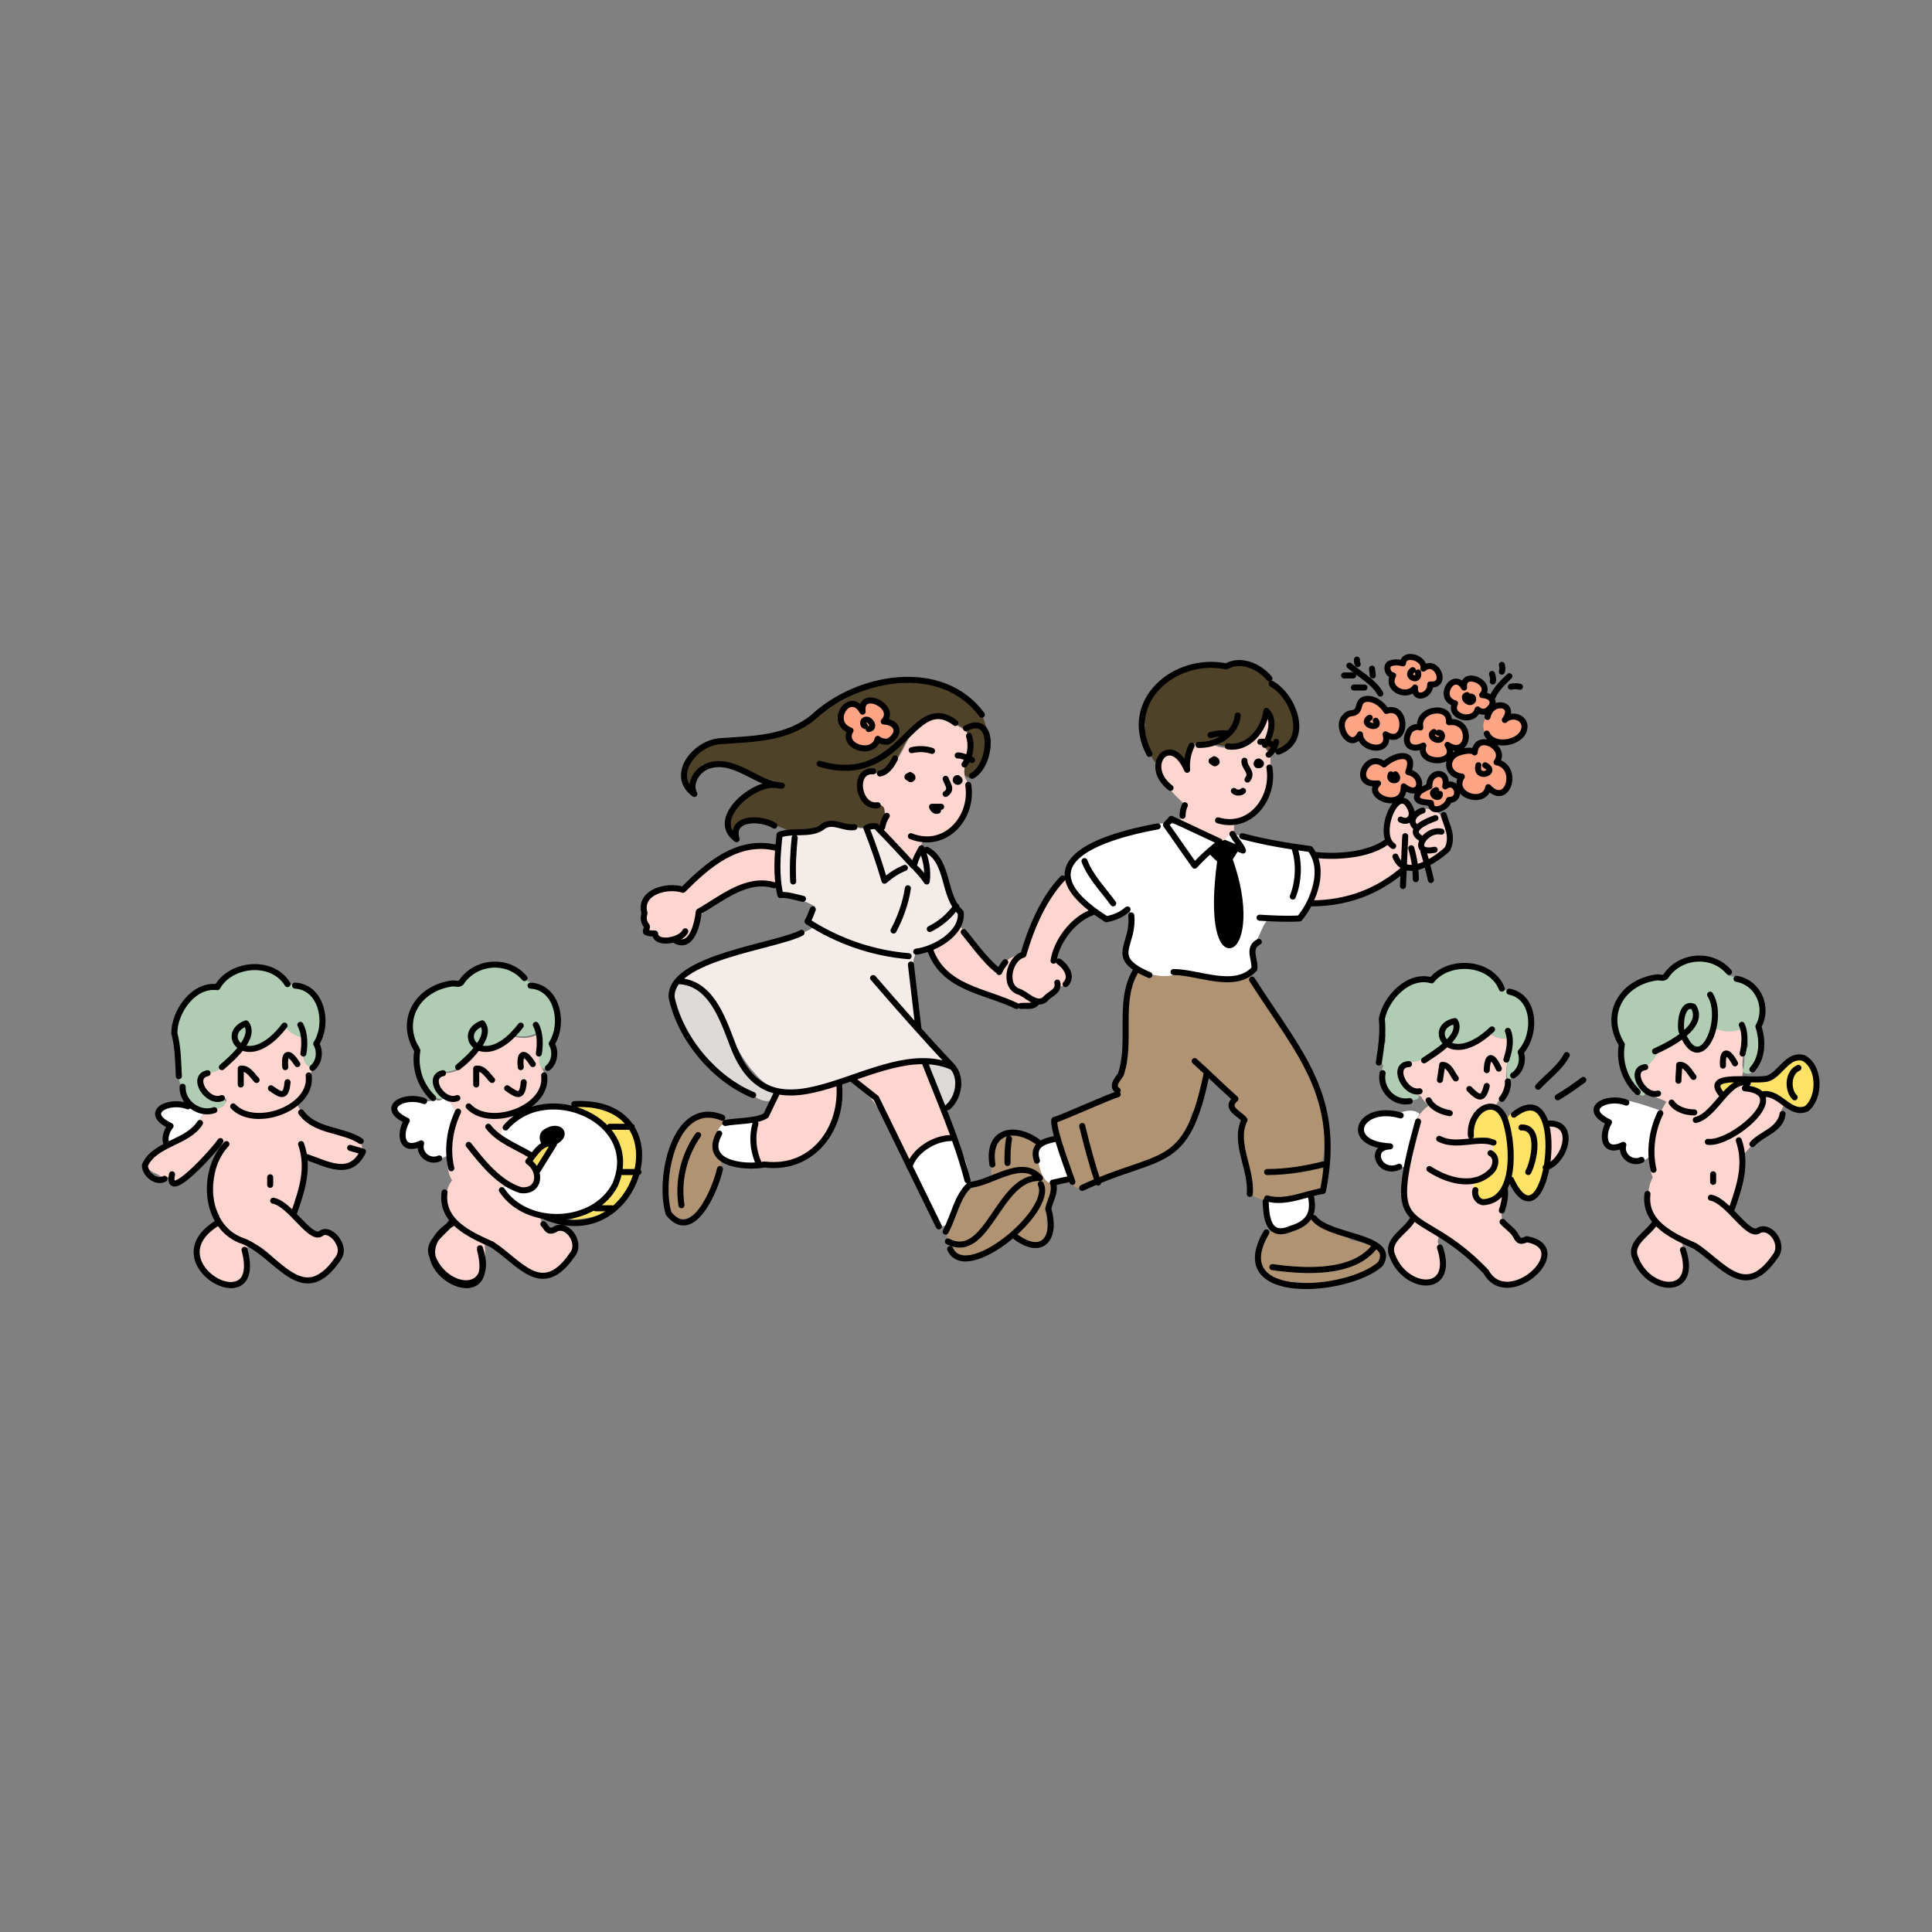 <?xml version="1.0" encoding="utf-8"?>
<!-- Generator: Adobe Illustrator 27.6.1, SVG Export Plug-In . SVG Version: 6.00 Build 0)  -->
<svg version="1.1" xmlns="http://www.w3.org/2000/svg" xmlns:xlink="http://www.w3.org/1999/xlink" x="0px" y="0px"
	 viewBox="0 0 256 256" style="enable-background:new 0 0 256 256;" xml:space="preserve">
<rect x="0" y="0" width="256" height="256" fill="#808080" stroke="none"/>
<style type="text/css">
	.st0{fill:#FFD5CF;}
	.st1{fill:#B09373;}
	.st2{fill:#DDD9D7;}
	.st3{fill:#F4ECE9;}
	.st4{fill:#FFFFFF;}
	.st5{fill:#B0CDB4;}
	.st6{fill:#4E4228;}
	.st7{fill:#FFA485;}
	.st8{fill:#FFE266;}
	.st9{fill:none;stroke:#000000;stroke-width:0.8;stroke-linecap:round;stroke-linejoin:round;stroke-miterlimit:10;}
</style>
<g id="skin">
	<path class="st0" d="M153.5,101.2c0.2-0.1,0.3-0.4,0.1-0.6c0.3-1.4,2.3-1.1,2.8,0c1.1,1.3,1.1-1.4,1.6-1.9c0.8,0,1.5-0.1,2.2-0.3
		c3.4,2.1,7.2-0.9,7.6-4.4c1.4,1.8-1.5,4.8,0.5,5.8c0.2,3.6-0.4,8.3-4.7,8.9c-0.1,0.6-0.1,1.3-0.1,1.9c-0.6-0.2-1,0.6-1.1,1
		c-2.1-0.6-4.1-1.4-6-2.5c0-0.9,0.2-1.7,0.6-2.5C155.5,105.2,153.5,103.4,153.5,101.2z M143.9,119.9c-0.8-1-1.8-2-2.2-3.2
		c-0.2-0.2-0.3-0.4-0.3-0.6c-3,2.6-4.8,6.6-5.7,10.3c-1.3,0.1-2.6,0.8-3.2,2c-2.1-1.8-3.8-4-5.6-6c-0.6,1.5-2,2.5-3.4,3.1
		c1,5.2,13.2,10.4,16.6,5.4c2.3-0.5,1.2-3.2-0.5-3.8c0.8-2.7,2.8-4.9,5.3-6.2C144.5,120.6,144.2,120.3,143.9,119.9z M91.5,124
		c1.3-4.5,6.8-7.6,11.5-6.7c0-1.3-0.1-2.7,0.3-4c-0.1-0.2-0.1-0.5-0.1-0.7c-4.8-1.1-9.6,1.8-12.6,5.5
		C82.1,115.8,84.7,128.2,91.5,124z M128.5,98.9c-0.1-0.7-0.1-1.5-0.6-2.1c-1.5-0.9-2.9-2-4.8-1.8c-3.6,1.5-3.3,8-7.7,7.5
		c-1.8-0.1-1.6,2.2-1.2,3.4c0.3,0.2,0.7,0.4,1,0.5c2.1,0.3,2.7,1.6,1.2,3.1c0,0,0,0,0.1,0c0.5,1.4,1.6,2.3,2.5,3.5
		c0.8,0.2,0.9,1.1,1.5,1.5c0.2-0.1,0.4-0.2,0.5-0.3c0.1-0.4,0.3-0.8,0.6-1c0.3-0.7,0.5-1.5,0.9-2.1c4,0,6.4-4.1,5.6-7.7
		c-0.5-0.5-0.3-1.6-0.2-2.2c0-0.1,0-0.2,0-0.3C128.3,100.2,128.6,99.6,128.5,98.9z M111.6,143.3c-2.6,0.9-5.6,2.5-8.4,1.5
		c-0.3,0.3-0.5,0.8-0.9,1c-0.2,0.4-0.4,0.8-0.6,1.2c-0.5,0.7-1.2,1.3-1.9,1.6c0.6,0.8-0.1,1.8,0.1,2.8c-0.1,0.9,0.7,1.9,0.1,2.7
		C106.5,155.8,112.5,149.8,111.6,143.3z M121.8,152.6c1.1-1.1,3.6-3,4.9-1.3c-0.2-1.5-1.2-2.8-1.6-4.2c-0.2,0-0.5-0.1-0.6-0.3
		c0-1.6-1.1-3.2-1.2-4.7c-0.3-0.6-0.7-1.2-1-1.9c-1.5-0.4-2.7,0.8-4.1,0.7c-1.8,0.8-3.7,1.3-5.5,2c3.9,2.8,5.4,7.5,7.8,11.3
		C120.9,153.6,121.4,153.1,121.8,152.6z M192.2,110.2c-0.4-2-2.9-4.2-4.7-2.3c-1.5-4.3-4.3,1.1-3.4,3.4c-3,1.6-6.6,2.2-10,1.9
		c0.6,2.1-0.5,4.5-1,6.6c4.8,0.1,9.9-1.6,13.3-5.1C188.9,114.8,192.9,113.3,192.2,110.2z M75.3,163.3c-0.9-0.6-2.1-0.4-3.1-0.4
		c-0.4-0.7-0.6-1.5-0.8-2.2c-1,0.1-7-3.7-4-3.6c0.7,0.7,2,0.9,3,0.6c0-0.1-0.1-0.2-0.1-0.3c2.4-1.1,0.5-2.3,0-3.7
		c-0.4-1.3-1.7-1.3-2.4-2.2c-2.3,0.1-0.8-2.5,0.4-3.1c0,0,0-0.1,0-0.1c1.3-1.6,3.2-3,3.9-5c0-0.1-0.1-0.1-0.1-0.2
		c0.1-0.4,0-0.8-0.1-1.2c-1-1.4,0-3-0.2-4.6c-0.1-0.1-0.2-0.2-0.3-0.4c-1,0.7-2.4,0.8-3.5,0.4c-1.2,1.2-2.8,1.9-4.5,1.8
		c-1.1,1.7-3,3.5-5.2,3c-0.5,0.8-0.9,2.3,0.2,2.8c0,0,0,0,0,0c0.3,0.1,0.4,0.4,0.3,0.6c4,2.2-1.1,7.4,1.1,10.9
		c-1.3,1.7-0.8,3.9,0.5,5.4c-9,5.3,5.7,14.2,3.7,2.2c2.3,1.5,4.3,3.4,6.7,4.6C73.3,169.6,78.1,165.7,75.3,163.3z M47.8,151.3
		c-1.3-1.9-4.1-1.4-6-2.5c-1.3-0.4-1.9-1.5-2.6-2.7c1-1.5,2-3,2.2-5c-1.2,0.2-1.4-1.3-1.1-2.2c-0.2-0.5-0.2-1.1-0.2-1.6
		c-1-0.1-1.8-0.7-2.4-1.5c-0.1,0-0.2,0-0.3-0.1c-1.2,1.7-3,3.4-5.2,3.2c-0.7,0.9-1.6,1.7-2.7,2.1c-0.5,1-1.8,0.8-2.7,1.2
		c0,0,0,0,0,0c-0.5,1.5,0.3,2.8,1.6,3.3c0,0,0,0,0,0c0,0,0.1,0.1,0.1,0.1c0.2,0,0.5,0.1,0.7-0.1l0,0c1.6-0.4,0.5,1.6-0.7,1
		c-0.2,0.4-0.7,0.6-1.1,0.4c-0.7,2.8-11.9,6.7-6.5,8.7c0.5,0.5,1.2,0.3,1.9,0.4c0.1,1.6,2.5-0.7,2.8-1.3c1.2-1.2,2.6-2.2,3.8-3.4
		c-0.6,3.2-2.1,6.8-0.3,9.8c-1,2-3.8,3.7-2.4,6.2c2.2,3.9,7.3,3.4,5.8-1.8c0.3-0.3,0.6-0.5,0.9-0.8c0.2,0.1,0.5,0.3,0.7,0.3
		c2.5,1.2,4,4.9,7.2,4.3c1.7-0.7,5.4-3.6,3.2-5.5c-0.8-0.5-1.9-1-2.6-0.2c-1.1-0.9-2.1-2.1-3.1-3.1c1.1-2.6,1.6-5,1.5-7.8
		C42.7,154.4,49.4,156.4,47.8,151.3z M203.6,164.6c-0.7-0.5-1.6-0.4-2.3,0.1c-3.7-4.1-1.8-2.8-2.1-7.7c-0.8,2.6-4.7,3.1-3.7-0.4
		c0-0.3,0.4-0.5,0.7-0.3c0.9-0.4,1.7-1.2,2-2.2c-0.9-1.8,1-3.9-2.4-3.1c-2.4,1.5,0-5.3,2.2-4.3c0.9-1.1,1.3-2.4,1.6-3.8
		c-0.2-1.6,0.6-3.5,0.3-5.3c-1,0.1-2.1-0.2-2.7-0.9c-0.1,0.1-0.3,0.3-0.5,0.3c0,0.1,0,0.2,0,0.3c-1.6,1.1-3.5,1.8-5.4,1.2
		c-1.5,1.4-3.3,2.4-5.2,2.2c-0.1,0.1-0.1,0.2-0.2,0.2c-0.9,2,1,3.1,2.1,4.2c0.1,0.1,0.3,0.2,0.4,0.3c-0.1,0.1,0.7,0.9,0.9,1.1
		c-2.3,1.6-2.4,4.6-2.2,7.1c-1.6,2.4-1.2,5.8,0.5,7.7c-9.2,6.3,6,14.2,2.9,3.2c0.1-0.3,0.1-0.6,0.2-0.8c3.4,1.6,5.5,5.2,9,6.5
		C202.5,170.8,206.5,166.8,203.6,164.6z M223.6,164.4c0.1,0.1,0.2,0.1,0.2,0.1C223.7,164.4,223.7,164.4,223.6,164.4z M230.8,153.4
		c0.1,1.4-0.3,2.8-0.8,4.3c0.3,0.9-0.1,1.9-0.5,2.7c0.9,0.9,1.9,1.9,2.8,2.8c5.2-0.9,2.8,4.9-0.4,5.9c-3.6,0.6-5.1-4.1-8.4-4.8
		c0,0,0,0,0.1,0c-0.3-0.1-0.6-0.2-0.9-0.2c3.5,11.4-10.3,3.6-4.5-0.8c0.2-0.7,0.7-1.3,1.3-1.9c-1.1-1.4-1.5-3.5-0.5-5.4
		c-1.3-3,0.3-7.7,1.8-10c-0.7-0.5-1.9-0.5-2.8-1.5c-0.4-0.8-1.3-1.5-1.2-2.6c1.4-0.7,2.3-1.8,3.1-3.1c1.1-0.3,2.1-1,2.9-1.7
		c0.4,2.4,3.3,2.2,3.8-0.1c0,0,0,0,0,0c0.2-0.3,0.3-0.6,0.4-1c1.2,0.6,2.9,0.7,4.1-0.1c-0.1,0.9,0.5,1.7,0.3,2.6
		c-0.4,0.9-0.7,2.5-0.4,3.4c-0.1,0.3-0.1,0.5-0.2,0.8c0.4,0.1,0.8,0.2,1.1,0.4c-0.8,0.1,0.3,0.9,0.3,0.9c0.1,0,0.3,0,0.4,0
		c-0.1,0.9,1.1,0.8,1.6,0.7c0.6,0.5,1.5,0.7,2.2,1.1c0,0.5-0.1,0.9-0.4,1.4C235.2,149.8,232.1,151.2,230.8,153.4z M228,143.7
		c-0.7,2,1.4,1.2,1.9,0.1C230,142.8,228.3,143,228,143.7z M206.3,149.1c-0.4-0.2-0.8-0.2-1.2-0.1c0.4,1.7,0,3.5-0.2,5.3
		C207,154.1,208.3,150.3,206.3,149.1z"/>
</g>
<g id="clothes">
	<path class="st1" d="M175.6,150.3c0.7-8.4-7.6-14.1-10-21.5c-2.5,1.5-6.5,0.8-9.2,0c-2,0.5-4.1,1-5.8-0.5c-0.3,0.3-0.5,0.6-0.7,1
		c0,0,0,0,0,0c-1.2,4.1-0.6,8.6-1.1,12.9c-0.8,0.6-1.4,1.7-0.5,2.5c-8.9,4.1-10.7,2.1-6.1,12.3c1.1,1.4,2.9-0.8,4.2-1.2
		c4.2-1.9,11.4-2.1,11.4-8.2c1.4-1.3,1.5-3.7,2-5.5c0,0,0,0,0,0c1.3,1.1,2.5,2.3,3.7,3.5c-1.1,1.2,0.4,2.3,1.5,2.7
		c0,0.1-0.1,0.2,0,0.3c-1.3,2.3,0.7,5.9,0.6,8.6c-0.3,2.9,6.5,1.8,8.2,1.1c2.3-0.6,1.6-2.5,1.3-4.2
		C175.6,153,175.3,151.5,175.6,150.3z"/>
	<path class="st2" d="M102.7,144.9c-0.3-0.9-1.6-0.8-2.2-1.5c-3.5-3-4.2-7.7-6.7-11.3c-2.9-3.7-6.9-1.4-4.1,2.5
		c1.9,4.4,5.6,9.1,10.2,10.6c0.1,0.1,0.2,0.2,0.3,0.2C100.9,146,102.9,146.3,102.7,144.9z M126.4,142.2c-0.5-0.7-3.1-2.5-3.3-0.9
		c0.7,1.7,0.5,4,1.7,5.5C126.6,146.8,127.5,143.5,126.4,142.2z"/>
	<path class="st3" d="M126.1,119.7c0-2.4-3.9-10.7-5.1-4.8c-0.9-0.4-1.1-1.6-2.1-1.9c-0.8-1.2-1.9-2.1-2.5-3.5
		c-2.3,0.9-4.7-0.6-7.1-0.4c-2.1,1.8-7.4,0-6.1,4.3c-0.7,4.3-0.9,5,3.5,6.1c0,0,0.1,0,0.1,0c0,0,0,0,0,0c0.4,0.2,0.8,0.4,1.2,0.6
		c-0.2,0.6-0.7,1.2-0.7,1.8c0.2,0.3,0.3,0.6,0.4,1c-1.3,1.5-23.4,6.3-15.5,7.5c3.9,3.1,4.5,8.3,7.8,11.8c5.6,6.7,14.6-1.7,21.5-1.9
		c0.9,0.5,2.2,0,3.3,0.6c2.3,0.2-2.9-3.8-3.3-4.5c-0.1-3.3-1.4-6.8-0.2-10C123.9,126,129.4,122.3,126.1,119.7z"/>
	<path class="st1" d="M95.6,153.3c-0.2,8.2-10.1,13.1-6.8,1.4c-0.6-3,2.5-7.5,5.7-6.8c0.7-0.1,1.4,0.2,1.7,0.8
		c-1.3,0.6-1.1,2.3-1,3.5C95.2,152.7,95.4,153,95.6,153.3z M138.9,156.7c-0.8-0.6-1.1-1.7-1.3-2.6c-0.4-0.5-0.3-1.4-0.1-2
		c-0.3-1.4-2.2-2-3.4-2.1c-3.1,0.2-2.6,4-2.8,6.2c-8.4,2.2-7.9,17.1,2.9,7.1c1.5,1.9,5.3,3.2,4.6-0.6c-0.6-2,0.9-3.9,0.5-5.9
		C139.2,156.8,139.1,156.8,138.9,156.7z M182.5,165.3c-1.1-0.5-2.4-0.7-3.6-1c-1-1.4-3.4-2.3-5.1-2.7c-1.6,0.4-2.9,1.5-4.5,1.8
		c-2.6-1.9-4.8,8.3,2.4,6.4C174.3,170.5,185.5,169.8,182.5,165.3z"/>
</g>
<g id="white">
	<path class="st4" d="M173.3,119.4c-0.4,2.6-2.9,2.4-4.9,2.1c-1.3,0.9-1.3,2.7-2.4,3.7c-0.2,1.6,0.8,4.2-1.8,4.3
		c-2.6,0-5.3,0.3-7.7-0.7c-3.1,1.8-9.7-1.2-6.4-4.9c-0.2-1-0.1-2-0.3-3c-0.1,0-0.1-0.2-0.2-0.3c-3.3,3-6.6-1-8-3.9
		c-1.9-4.1,7.2-6.3,10.1-6.8c3.7-2.3,7,0.9,10.6,1.7c0.3-2,2.6-0.5,3.9-0.3c2.5,0.4,5.6,0.1,7.6,1.7
		C175,114.9,173.7,117.4,173.3,119.4z M127.3,152.5c-0.9-4.6-9.1,1.1-5.8,3.7c1.1,1.4,1.8,7.9,4.2,5.9
		C127.6,159,129.4,155.9,127.3,152.5z M97.8,154.1c-1.8,0.3-3-1.3-2.8-3.1c-0.5-2.5,3.2-3.3,4.8-2.3c0.5,1.4-0.3,3,0.4,4.5
		C100.5,154.8,98.8,154.4,97.8,154.1z M58.7,153.4c0.3-0.1,0.5-0.2,0.7-0.4c-0.1-2.4,2.5-6.1-0.6-7.4c0,0,0,0,0,0
		c-0.1,0-0.1,0-0.2,0c-0.2,0.3-0.6,0.3-0.9,0.1c-1.7,0.8-4.2-0.8-5.4,0.9c-0.4,0.9,0.4,1.4,1,1.9c0,0.1,0.1,0.2,0.1,0.3
		c-0.7,2.3-0.2,3.6,2.3,2.6C55.4,152.9,57.3,154.4,58.7,153.4z M22.4,149.2c-0.2,0.8-0.6,1.8-0.2,2.5c1.9-1.2,3.7-2.5,5-4.4
		C25.7,145.5,17.6,146.5,22.4,149.2z M186.7,154.3c0.1-0.3,0.3-0.6,0.5-0.9c-0.1-2-0.2-4.1,0.9-5.8c-0.9-0.8-2.2-0.3-3.1,0
		c-4.6-1.6-7.3,4-1.4,4.1C180.4,153.9,184.7,155.6,186.7,154.3z M217.9,153.7c0.3-0.1,0.5-0.3,0.7-0.5c0.1-2.1,0.9-4.4,1.6-6
		c-2.3-0.7-4.8-1.9-7.2-1.3c-1-0.3-1.7,1.1-0.9,1.8c0.1,0.4,0.5,0.6,0.8,0.8c-0.9,1.3-0.2,4.3,1.9,3.1
		C214.6,153.3,216.6,154.2,217.9,153.7z M141.7,156c-0.6-1.5-0.5-4.4-2-5.1c-1.6,0.3-3.1,1.6-2.1,3.2c0.2,0.9,0.5,2,1.3,2.6
		C139.7,156.8,141.7,157.1,141.7,156z M173.6,158.8c-0.7-1.2-3.7,0.8-5.2,0.1c-1.2,0.4-0.4,2.5-0.2,3.4
		C170.3,164.2,174.5,161.6,173.6,158.8z M70.4,153.4c0.5-0.8,1.6-2.7,2.7-1.8c0.1,1.2-1.1,2.6-2,3.4c-0.1,0-0.1,0-0.2,0
		c1.6,2.2-1.5,3.7-3.4,2.4c-4.3-1.5,5,6.6,9.3,3c7.8-2.4,6.3-11.8-0.9-13.8c-5.3-0.3-12.4,3.1-8.2,4.8
		C68.4,152.3,69.6,152.6,70.4,153.4L70.4,153.4z"/>
</g>
<g id="hair">
	<path class="st5" d="M201.6,139c0.5,1.5,0,3.8-1.8,4c-0.6-1.2,0.5-3.8,0.4-5.4c-1,0.2-2.2-0.1-3-0.9c-0.1,0.1-0.3,0.3-0.5,0.3
		c0,0.1,0,0.2,0,0.3c-1.6,1.1-3.5,1.8-5.4,1.2c-1.5,1.4-3.3,2.4-5.2,2.2c-2.9,3,5.1,4.7,0.4,5.2c-2.5,0.3-4.1-2.5-3.2-4.7
		c-0.7-0.8-0.4-2.4,0.3-3.1c0-0.3,0-0.7,0-1c-1.7-3.6,2.7-8.2,6.2-7c1.9-3.7,7.7-2.5,9,1.1c1.6-0.2,3.2,1,3.8,2.4
		C203.6,135.4,203.1,137.7,201.6,139z M233,135.9c1.8-2.7-1-6.2-3.9-6.6c-1.5-3.7-6.6-3-8.2,0.3c-3.7-1-9,3.8-6.3,7.5
		c-0.1,0.5,0.1,1.1,0.4,1.5c-0.2,1.1-0.4,2.5,0.4,3.3c-0.4,1.1,2.8,4.9,2.6,2.5c-0.6-0.6-1.1-1.4-1.1-2.2c1.4-0.7,2.3-1.8,3.1-3.2
		c1.1-0.3,2.1-1,2.9-1.7c0.4,2.4,3.4,2.2,3.8-0.1c0,0,0,0,0,0c0.2-0.3,0.3-0.6,0.4-1c1.2,0.6,2.9,0.7,4.1-0.1
		c-0.1,0.8,0.5,1.7,0.4,2.6c-0.7,0.7-0.3,2-0.6,2.9c-0.1,0.2,0,0.5,0.2,0.6c1.1,0.4,1.8-1,1.9-1.9C234,139.2,233.3,137.2,233,135.9z
		 M73.8,134.7c-0.1-0.9-0.4-1.9-1.1-2.5c-0.6-1.1-1.7-1.8-2.8-2.2c-1.6-3.6-7.3-2.9-9.1,0.1c-4.5-0.5-8.5,4.9-5.2,8.6
		c-0.4,1.1-0.4,2.4-0.1,3.6c-0.2,0.7,0.3,2.1,1.1,2.2c0.3,1.1,3.1,1.7,1.8,0.2c0,0,0,0,0,0c-0.3-0.1-0.6-0.4-0.8-0.7
		c0.3-0.7,0.1-1.5,0.6-2.1c2.2,0.6,4.1-1.3,5.2-3c1.7,0,3.3-0.6,4.5-1.8c1.1,0.4,2.5,0.3,3.5-0.4c0.1,0.1,0.2,0.3,0.3,0.4
		c0.2,1.1-1.2,4.9,0.8,4.5C74.1,139.9,73,137,73.8,134.7z M42.7,134.2c-0.1-2.2-2.2-4-4.4-3.7c-1.8-3.8-8-2.8-10,0.4
		c-4.2-0.1-6.3,5.3-4.4,8.5c-0.6,1.6-0.6,3.8,0.6,5.1c0.1,1.5,2.6,3.6,3.9,2.3c1.2,0.5,2.3-1.5,0.7-1l0,0c-0.2,0.1-0.5,0.1-0.7,0.1
		c-1.6-1.3-2.3-0.6-1.9-3.3c0,0.2,0,0,0.1-0.1c0,0,0.2-0.1,0.2-0.1c0.9-0.3,2.2-0.2,2.7-1.2c1.1-0.4,2-1.2,2.7-2.1
		c2.3,0.2,4-1.5,5.2-3.2c0.1,0,0.2,0,0.3,0.1c0.6,0.8,1.5,1.3,2.4,1.5c0,0.5,0,1.1,0.2,1.6c-0.6,3.7,3.4,2.7,1.7-2.1
		C42.9,136.3,42.8,135.1,42.7,134.2z"/>
	<path class="st6" d="M130.5,95.7c-0.6-1.8-2.2-3.4-4.1-3.9c-7.5-4.8-15.5,1.4-21.8,5.3c-3.8,2-15.5-0.5-13.7,6.2c0,0.1,0,0.3,0,0.4
		c0,0,0,0,0,0c0.3,1.1,1.3,0.2,1-0.7c0.1-0.1,0.1-0.2,0.2-0.3c0.7-0.1,0.6-0.9,1-1.4c3.6-0.6,6.4,1.3,9.8,2.3c0,0.2-0.1,0.3-0.1,0.5
		c-0.8,0-1.7,0.2-2.4,0.6c-2.3,0.5-4,2.9-3.8,5.2c0.1,1,1.7,0.3,1.1-0.5c0.1-0.3,0.3-0.5,0.5-0.7c5.3-1,5.4,3.6,11.2,0.2
		c2-0.3,4,1.2,5.8,0.6c1.4,0.4,2.2-0.9,2-2.2c-0.1-0.9-1.4-0.7-2-1.1c-0.2-0.1-0.7-0.3-1-0.5c-0.4-0.8-0.2-1.6-0.3-2.4
		c0.3-0.5,0.6-1,1.2-1c4.6,0.8,4.3-5.9,8-7.5c1.8-0.2,3.3,1,4.8,1.8c1.5,2-0.3,4-0.1,6c1,1.7,3.2-2.4,2.8-3.6
		C131.6,98.3,130.7,96.8,130.5,95.7z M118.4,97.3c-0.5,0.8-1.5,0.7-2.3,0.6c-0.7,2.1-4.2,1-3.3-1.1c-2.2-0.9-1.2-4.6,1.2-3.1
		c0.9-1.8,4.3-0.2,3.5,1.7c0.1,0.1,0.2,0.3,0.3,0.4C118.4,95.9,118.8,96.7,118.4,97.3z M167.6,98.4c0.6-1.5,0.9-3.1,0.3-4.6
		c-0.4,3.5-4.2,6.5-7.6,4.4c-0.7,0.2-1.5,0.3-2.2,0.3c-0.5,0.6-0.5,3.3-1.6,1.9c-0.5-1.1-2.4-1.4-2.8-0.1c-0.4,3-2.6-3.2-1.9-4.1
		c-1.4-5.5,5.5-9.2,10.2-7.7c2.2-1.1,5.8-0.7,6.5,2.1c1.8,0.7,2.9,2.8,3.3,4.6C172.8,97.7,168.1,101.9,167.6,98.4z"/>
</g>
<g id="primary">
	<path class="st7" d="M116.1,97.9c-0.7,2.1-4.2,1-3.3-1.1c-2.2-0.9-1.2-4.6,1.2-3.1c0.9-1.8,4.3-0.2,3.5,1.7
		c0.1,0.1,0.2,0.3,0.3,0.4c0.2,0.1,0.3,0.1,0.5,0.3C119.5,97.4,117.3,98.4,116.1,97.9z M192.2,99.2c-0.5,1.9-3.4,1.8-3.7-0.2
		c-0.1,0-0.2-0.1-0.3-0.1c-1.9,0.9-2.1-2.4-0.2-2.4c0.4-1.9,3.2-3,4-0.9c0,0,0.1,0,0.1,0C194.7,95.5,195,99.9,192.2,99.2z
		 M195.5,94.2c-0.8,1.4-3.1,0.7-2.8-1c-1.6-0.7-0.6-3.4,1-2.6c0.9-1.3,3.5-0.4,3.2,1.3C198.9,92.6,197.2,95,195.5,94.2z M201.7,96.3
		c-0.2-0.9-1.2-1.4-2.1-1.1c1-3.4-3.6-0.8-3,1.4C196.8,99.2,202.2,99.2,201.7,96.3z M193.6,102.8
		C193.6,102.9,193.6,102.9,193.6,102.8C193.6,102.9,193.6,102.9,193.6,102.8z M200.1,103c-0.2-0.9-0.8-1.7-1.7-1.8
		c1.1-2-2.2-4-3.1-1.6c-1.6-0.9-4.8,1.7-2.4,2.6c0.1,0.3,0.4,0.4,0.7,0.6c0,0,0.1,0,0.1,0c0,0,0,0,0,0c0,0,0.1,0.1,0.1,0.1
		c0,0,0,0.1,0,0.1c-0.6,2,2.2,3.1,3.4,1.5C198.3,105.7,200.6,104.8,200.1,103z M191.8,103.9c-0.1,0-0.3,0-0.4,0
		c0-1.8-2.2-1.2-2.2,0.3c-1.9,0.2-1.8,2.7,0.2,2.2c0.6,1,2.1,0.5,2.3-0.6C193.1,106.1,193.2,103.9,191.8,103.9z M186.1,104.5
		c-0.5,2.1-4.3,1.7-3.9-0.6c-3.1-0.1-0.9-4.3,1.2-2.5c0.7-1.7,4-1.3,3.2,0.8c0.5,0.2,1.1,0.6,1.2,1.1
		C188.2,104.4,186.9,105.2,186.1,104.5z M185.8,95.7c-0.2-1.1-1.4-1.8-2.5-1.5c-0.5-1.9-3.6-1.9-3.6,0.2c-2.7-0.2-2.5,4.2,0.2,3.2
		c0.7,1.4,3.4,2,3.7,0C184.7,97.9,186.1,96.8,185.8,95.7z M189.3,90.8c0.1,1.2-1.7,1.5-2,0.3c-1.1,1.4-3.4,0.1-2.8-1.5
		c-1.1-0.6-0.2-2.3,1-1.7c0,0,0.3,0.1,0.4,0.2c0.5-1.3,2.5-1,2.7,0.3c0.7-0.2,1.6,0.2,1.9,0.9C191.1,90.2,190.2,90.9,189.3,90.8z"/>
	<path class="st8" d="M200,156c-4.1,6.7-6,0.6-3.9,0.2c0.9-0.4,1.7-1.2,2-2.2c-0.9-1.8,1-3.9-2.4-3.1c-3.1,1.7,1.6-8.9,3.9-2
		c0.2-2.5,4-2.9,5.1-0.8C206.6,151.3,203.8,163.7,200,156z M240.7,143.8c0-2-1.3-4.5-3.5-3.2c-0.8,0.4-1.2,1.3-1.8,1.8
		c-0.4,0.5-1.2,0.3-1.5,0.8c-0.5,0-1,0-1.5,0c-0.9,0.2-0.4,1.3,0.4,1c-0.1,0.9,1.1,0.8,1.6,0.7c0.7,0.5,1.6,0.8,2.4,1.1
		C237.9,148.4,241.5,146,240.7,143.8z M229.8,143.4c-1.2-1.4-3.2,1.8-1.1,1.5C229.1,144.5,230.1,144.1,229.8,143.4z M84.4,152.4
		c-0.1-4.3-3.9-5.8-8-5.8c0.1,0.1,0.2,0.2,0.3,0.4c8,3.3,6.3,11.9-1.1,14.6C80.9,161.5,85.8,158.5,84.4,152.4z M73.1,151.6
		c-1.1-1-2.2,1-2.7,1.8c-0.9,0.4-0.2,1.9,0.7,1.6C72,154.2,73.2,152.8,73.1,151.6z"/>
</g>
<g id="black">
	<path d="M162.9,113.7c4.7,12.8-3.6,17.1-1.2,0.2c-1.4-1.2-1-1.4,0.2-2.4C163.6,112.1,164.2,112.1,162.9,113.7z"/>
</g>
<g id="confetti">
</g>
<g id="line">
	<path class="st9" d="M106.4,119.1c-0.9-0.2-2.1-0.6-3-0.5c-0.6-2.6-0.4-5.3-0.1-8c1.9-0.7,4.3,0.2,5.9-1.2c1.3-0.7,2.6,0.4,4,0.2
		 M105.3,111c-0.2,1.9-0.3,3.9-0.2,5.8 M102.7,112.3c-5-1.1-8.9,2.3-12.2,5.6c-2.1-0.7-5.9,0.3-5.1,3.1c-0.2,0.7-0.1,1.2,0.3,1.7
		c0.1,0.3-0.2,0.5-0.1,0.8c0.4,0.2,0.8,0.2,1.2,0.2c0.1,1.6,3.5,0.9,4-0.3 M102.6,117.3c-3.7-1.1-7,1.8-10,3.5
		c-0.2,1.7-1,5.2-3.3,3.7 M121.4,126.1c2.4-0.3,6.2-2.4,5.9-5.2c-2.4-2.2-1.5-6.7-4.5-8.3 M127.7,123.5c1.3,1.6,2.8,3.7,4.4,5
		 M123.3,126c1.9,5,7.3,5.3,11.4,7.3 M133.2,127.5c-0.3,0.4-0.6,0.8-0.8,1.3 M118.4,123.3c0.9-1.7,1.6-3.6,1.9-5.6 M106.2,123.6
		c-3.3,1.8-17.6,3.3-17.2,8.6c1.2,5.5,5.7,10.8,10.8,12.9 M89.8,130c4.3,0.1,5.9,4.8,7.2,8.2c5.4,15,19.2-1,29,3.1 M125.6,146.7
		c1.4-1.2,2.1-4,0.3-5.7c-3.5-3.7-6.9-7.6-10.2-11.4 M128.2,156.4c-1.4-5.4-3.7-10.6-5.7-15.7 M126,150.8c-2.2,0-4.9,1.7-5.5,3.8
		 M117.5,108.1c-0.3,0.4-0.5,1-0.6,1.5 M121.4,115.1c0.5,0.5,1,1.1,1.4,1.7c0.2-1.5-0.1-3-0.7-4.4c-0.4,0.7-0.9,1.6-1,2.4
		c-1.4-1.5-3.6-3.9-5-5.3c-0.4-0.1-0.9,0-1.3,0.2c0.9,2.3,1.7,4.6,2.4,7c0.8-0.7,1.7-1.3,2.7-1.7 M96.1,148.8c1.4-0.3,4.3-0.2,5.4-1
		l1.5-3.1 M95.3,150.2c-2.2,4,3.3,4.6,6,4.1c6.4,0.8,10.5-4.8,9.9-10.8 M100.1,148.9c-0.5,1.8-0.3,3.7,0.5,5.4 M95.7,148.1
		c-6.4-2.6-8.5,8.3-7.1,12.7c3.2,4,6.2-3.2,6.8-5.9 M125.6,164.5c5.3,2.7,6.7-8.7,12.2-8.4c-2.4-2.8-6.4,0.7-9.3,0.9
		c-1.7,1.5-2.1,4.2-3.2,6.2 M125.9,165.5c2.1,4.7,13.8-5.1,12-8.6 M120.7,110.8c4.5,1.8,8.3-2.4,7.6-6.8 M127.8,101.3
		c0.8-1.1,1-2.5,0.6-3.8 M130.1,94.7c-5.3-7.2-16.5-5.1-22.3,0.3c-3.5,2.9-8,2.9-12.2,3.2c-3.4,0.1-7,4.5-3.6,7
		c-0.8-1.5,0.5-3.4,2.1-3.8c3.4-0.9,6.2,2.5,9.5,2.7 M102.6,104c-3-0.2-8.6,4.6-5,7.2c-0.9-3,3.3-2.9,5-1.8 M108.6,101.2
		c11,3.3,12.2-9.8,18-5.4 M107.7,120.5c-0.2,0.5-0.4,1.1-0.7,1.6c4,2.6,8.6,4.2,13.4,4.6 M123.2,123.1c1.4-0.7,2.6-1.7,3.5-3
		 M121.7,136.3l-1-8.5 M124.4,162.5l-8.3-17l-3.3-2.6 M92.5,150.4c-1.9,2.7-2.7,6.1-2.2,9.3 M123.5,99.5c-0.9-0.3-1.8-0.3-2.7-0.1
		 M128.8,100.7c-0.6-0.2-1.2-0.6-1.9-0.6 M125.3,105.2c0.9-0.6,0.3-1.2,0-2 M126.9,103.1c-0.4,0-0.3,0.5,0,0.5
		c0.4,0,0.3-0.5-0.1-0.4c-0.3,0.2,0.1,0.4,0.1,0.1 M120.6,102.7c-0.3,0.3,0,0.8,0.3,0.4c0.1-0.7-1.3-0.1-0.3,0 M115.7,102.2
		c-2.8-0.2-2,4.9,0.6,4.5 M116.6,102.5c1-0.2,1.6-1.2,2-2 M135.3,133.3c0.6-0.1,1.5,0.2,2-0.4 M158.8,98.7c2.3,0.1,5-1.4,5.2-3.9
		 M167.6,98.7c0.8-1.2,1.4-3.4,0.2-4.5c-0.3,2.5-2.4,5.1-5.1,4.7 M157.9,98.8c-0.5,1-0.7,2.1-0.6,3.2c-2.2-5.1-6-0.5-2.2,2.4
		 M162.7,97.2c-0.8-0.1-1.5,0-2.3,0.2 M168.6,98.7c-0.5-0.3-1.1-0.5-1.6-0.4 M168.1,100c0.5-0.4,0.8-1,1-1.7 M169.4,99.6
		c4.2-1.5,2.1-7.3-0.9-9 M168.2,89.9c-1.3-1.6-3.8-2.7-5.7-1.6c-6.8-1.4-13.9,4.6-10.2,11.6 M165.3,103.3c0.8-1-0.5-1.6-0.4-2.5
		 M161.4,108.7c4.3,1.3,7.5-3,6.8-7 M163.5,104.8c0.3,0.3,0.9,0.3,1.2,0 M174.4,113.3c2.9,0.3,6.9,0,9.3-1.7 M185.6,108.6
		c0.9,0.5,1.7-0.2,1.4-1.2c-1.6-4.3-4.8,3.2-2.4,4.7 M184.9,113.5c1.3,3.2,5.3,0.5,6.9-1c0.8-1.7-0.1-3.1-0.5-4.5 M173.7,119.7
		c4.7,0,8.9-1.5,12.5-4.7 M191,110.2c-2.2-0.5-4.3,3.1-0.9,2.4 M153.4,109.5c-8.2,1.5-18.2,5.1-6.8,12.3c1.1-0.2,2-0.6,2.8-1.3
		 M149.9,121.3c0.4,4.1-3.2,5.5,2.4,7.9 M150.4,128.8c-2.3,4-0.4,9.3-1.9,13.6c-0.4,0.6-1.3,1.5-0.4,2.1 M143.4,157.4
		c10.5-4.9,13.8-2,16.5-15.2 M148.1,145c-0.9,0.2-7.5,3.2-8.4,3.4c-0.2,1.3,2,7,2.4,8.2 M167.7,159.2c0.1,2.3,0.4,4.9,3.4,3.6
		c2.3-0.7,3.1-2,2.6-4.3 M167.8,163.3c-5.5,9.4,10.9,8,15.1,4.2c2.3-3.7-6.9-3.5-8.8-6.1 M168.6,167.9c4.2,0.6,10.8,1,13.6-2.8
		 M161.6,111.5l-6.4-3c-0.2,0.3-0.5,0.5-0.7,0.8c1.3,1.8,2.5,3.6,3.8,5.4c0.9-1,1.9-1.9,2.9-2.7 M144.7,120.9
		c-2.5,0.9-4.7,3.8-5.1,6.4 M140.8,116.4c-2.5,2.6-4.2,6.6-5.2,10.1c-1.9,0.5-2.7,4.2-0.6,4.9c1,0.3,2.3,2,3.5,1
		c0.5-0.7,1.9-1,1.6-2.2 M141.2,130.4c1-1,0-2.4-0.9-3 M143.7,114.1c0.8,2.1,2.5,3.8,3.8,5.6 M157,106.7c-0.2,0.4-0.3,0.9-0.3,1.4
		 M160.6,112.9c0.1,0.2,1,1,1.1,1.1c-2.4,17.1,5.9,12.8,1.2-0.2c0.1-0.1,0.8-1.2,0.8-1.3 M166.9,121.6c1.7,0.1,3.5,0.2,5.3,0.1
		c1.9-2.3,3.5-6.5,1.4-9.2c-3-0.4-6-0.9-9-1.7 M171.3,118.8c0.8-2,0.9-4.5,0.2-6.5 M166.8,100.9c-0.4,0-0.4,0.6,0,0.5
		c0.4,0,0.4-0.5-0.1-0.4c-0.3,0.2,0.1,0.4,0.1,0.1 M160.9,100.6c-0.3,0.3,0,0.8,0.3,0.4c0.1-0.7-1.3-0.1-0.3,0 M162.3,111.7
		c0.8,0.3,1.6,0.7,2.4,1c-0.3-0.8-1-1.4-1.4-2.2 M141.4,156.3c-0.6,0.1-1.3,0.3-1.9,0.4 M139.9,150.9c-1.6,0.3-3.2,0.8-2.5,2.9
		 M143.4,149.2c0.6,2.5,1.3,5.1,2.1,7.5 M188.5,107.4c-1,0.3-1.9,1.4-0.9,2.2 M190.2,108.4c-1.1,0.4-3.9,1.5-1.9,2.7 M165.6,158.2
		c0.3-3.3-2.2-6.8-0.7-9.8c-0.5-0.8-2.7-1.5-1.2-2.8c-1.8-1.6-3.6-3.4-5.4-5 M155.5,128.8c3.3,0,8.1,2.4,10.7-0.4
		c0.2-1.2-1-2.8,0.6-3.6 M167.9,158.8c2.4,0.7,5-0.6,7.4-1c2.5-12.6-3-18-9.4-28 M167.9,155.3c2.5,0,5-0.4,7.4-1 M133.7,150.9
		c-0.2,1.1-0.2,2.1-0.2,3.2 M137.5,151.3c-3.2-2.3-6.7-1.4-6,3 M134.6,163.9c3.7,2.7,5.4-0.1,4.3-3.7c0.2-1.1,0.9-2,0.7-3.2
		 M124.7,106.9c-0.4,0-0.8,0-1.2,0c0.1,0.3,0.4,0.7,0.8,0.5 M128.8,102.8c2.6-1.3,3.2-8.4-0.8-6.3 M60.1,162
		c-8.9,5.3,6.2,13.6,3.5,3.6 M65.2,143.1c-0.6-0.6-1.1-1.6-2.1-1.5c0,0.7,0,1.4,0,2.1 M70.6,141c-1-1.6-1.8-1.8-1.6,0.4 M67.2,144.2
		c1.4,1,2,1.3,2.2-0.8 M64.7,149.3c1.4,1.8,3.7,2.6,5.7,3.8 M71.4,139.6c0.2-1.2,0.2-2.7-0.4-3.8 M58.7,142.2
		c-2.3,0.5,0,4.1,1.9,3.3 M72.6,141.5c0.9-0.7,1.1-2.2,0.5-3.2c1.7-2.6,0.8-7.5-2.8-7.7 M62.1,146.6c2.8,3,10.6,0.3,10-4.1
		 M60.7,141.4c1.4-1.2,4.6-4,3.2-5.8c-3.8,1.4,0.2,6.7,5.1,0.3 M66.5,157.7c3.3,5,12.2,4.7,15-0.7c3.7-8.5-9-14-14.5-7.6
		 M72.2,161.2c12.5,5.3,18.6-15.6,3.9-14.9 M80.8,149.3h2.9 M82.4,155.3h2.2 M78.9,160.1H81 M62.1,151.7c1.8,2.3,4,5.1,6.9,6
		c2.6,0.3,2.8-2.6,1-3.8c0.9-1,1.8-2.8,3.4-2.3c0,0-2.3,3.7-2.3,3.7 M73,150.3c-0.1,0-0.3,0.1-0.4,0.1c0,0.2,0,0.4,0,0.5
		c0.6,0.3,1.7-0.5,0.8-0.9c-0.7,0-1,1.8-0.1,1.4c2.2-1,0.8-2.6-1-1.4c-0.7,0.4-0.4,1.8,0.5,1.5 M59.9,161.8
		c-0.9,1.5-3.5,2.7-2.6,4.7c1.7,4.6,8.4,5.2,6.3-1.1 M58.9,158c-0.5,3.9,3.4,5.6,6.3,6.9c3.7,2.4,6.6,7.2,10.6,1.4
		c1.3-1.5-0.5-4.2-2.1-3.5c-1.1,0.7-1.2-0.1-1.7-0.6 M56.2,145.9c-2.5-1-6.1,0.8-2.3,2.6c-1,1.7-0.8,4.3,1.9,3
		c-0.4,1.4,1.1,2.6,2.4,2 M60.7,147.3c-1.1,2.3-1.5,5-0.9,7.5 M69.5,129.6c-2.3-2.7-6.6-2.2-8.4,0.6c-0.4,0.3-0.6,0.1-1.1,0.1
		c-4.7,0.6-7.2,4.9-4.7,8.9c-0.4,2.3,0.4,4.7,2.1,6.3 M185.9,117.4c0.1-2.2,0.2-4.4,0.3-6.6 M187.6,116.5c0-1.4-0.2-2.7-0.6-4.1
		 M189.6,116.6c-0.3-1.3-0.6-2.5-1-3.8 M180.7,92.7c-0.7,0.3-0.5,1-0.9,1.5c-0.5,0.5-1,0.1-1.5,0.7c-1.5,1.3,0.7,4.7,1.9,2.4
		c0.1,2.1,4.1,2.6,3.4,0c2.9,1.8,3-4.1,0.1-3.1C183.1,93.2,181.8,92.3,180.7,92.7z M181.5,95.1c-0.2,0.1-0.4,0.3-0.4,0.6
		c0.3,0.7,1.8,0.7,1.2-0.2 M183.4,101.3c-2.3-1.9-4.5,2.9-0.8,2.5c-1.9,1.8,3.5,3.8,3.4,0.4c2.3,1.8,2.9-1.4,0.6-1.9
		C187.7,99.4,184.9,99.9,183.4,101.3z M184.3,102.6c-0.5,1.1,1.5,1,0.6,0 M193.4,99.7c-2,0.6-1.8,3,0.3,3.2
		c-1.6,2.5,3.1,3.9,3.5,1.4c2.6,2.8,4.2-2.7,1.1-3.3c1.5-2-2.7-4.1-2.9-1.3C195.1,99.3,194,99.5,193.4,99.7z M195.9,101.4
		c-0.5,2,2.7,1,0.9,0 M186.8,96.8c-1,1.7,0.1,2.8,1.8,2c-0.8,2.7,4.9,2.5,3.2-0.1c2.9,1.9,3.5-3.4,0.2-3c0.2-2.5-4.3-1.8-3.8,0.7
		C187.9,96.2,187.1,96.4,186.8,96.8z M190,97c-0.9,0.5,0.6,1.5,1,0.8c0.2-0.3,0-0.8-0.4-0.7 M197,94.2c1.3-0.9,0.9-2-0.6-2.1
		c1.5-1.7-2.7-3.4-2.4-1c-1.4-2.4-3.7,1.4-1.2,2.1c-0.9,1.8,2.5,2.7,3,0.8C196,94.3,196.7,94.4,197,94.2z M194.4,92.1
		c-0.8,0.2,0.2,1.3,0.7,0.8c0.2-0.2,0.1-0.6-0.2-0.6 M182.9,91.9c-0.9-1.6-2.7-2.5-4.1-3.7 M179.3,89.5c-0.4,0-0.8,0-1.2,0
		 M179.4,91.1c0.5,0,0.9,0,1.4,0 M179.8,87.4c0,0.2,0,0.4,0.1,0.6 M181.8,88.6c0,0.3,0.1,0.6,0.1,0.9 M200,89.6
		c-0.8,0.8-1.7,1.6-2.2,2.7 M199,89c0.1-0.3,0.1-0.6,0-0.9 M197.8,90.3c0.1-0.3,0-0.7-0.1-1 M201.4,91c-0.4-0.1-0.8-0.1-1.2,0
		 M197,97.2c0.9,2.1,5.2,1.2,5-1.1c-0.2-1.2-1.8-1.5-2.6-0.7c1.6-2.2-1.8-2.8-2.3-0.4 M188,105c-0.9,1.3,0.8,1.3,1.6,1.4
		c0,1.6,2.2,0.6,2.4-0.4c1.9,0,1-2.9-0.5-1.8c0.5-2.3-2.2-2.1-2.1,0C188.9,104.4,188.3,104.7,188,105z M190.3,104.7
		c-1.2,0.4,0.5,1.5,0.5,0.5 M183.9,88.2c-0.2,0.5,0.1,1.2,0.7,1.3c-1,1.8,1.8,3.1,2.9,1.6c-0.2,1.8,2.1,1.1,2-0.4
		c2.5,0.2,0.8-3.6-0.9-2.1c0.3-1.4-2.6-2.3-2.7-0.7C185.3,87.7,184.1,87.7,183.9,88.2z M187.2,88.8c-1.2,0.8,1,1.8,0.7,0.3
		 M219.3,162c-0.9,1.5-3.5,2.7-2.6,4.7c1.7,4.6,8.4,5.2,6.3-1.1 M218.3,158.2c-0.5,3.9,3.4,5.6,6.3,6.9c3.7,2.4,6.6,7.2,10.6,1.4
		c1.3-1.5-0.5-4.2-2.1-3.5c-1.4,1.2-4.1-3.9-6.4-4.3 M229.5,160.1c1-2.9,2-5.8,0.9-9 M232.2,151.6c1.2-1.4,3.8-1.9,4-4 M224.4,142.7
		c-0.5-0.6-1-1.7-1.9-1.6c0,0.7-0.1,1.4-0.1,2.1 M229.9,140.9c-0.9-1.7-1.7-1.9-1.6,0.3 M227,155.6c0,0.3,0,0.7,0,1 M215.5,146.1
		c-2.5-1-6.1,0.8-2.3,2.6c-1,1.7-0.8,4.3,1.9,3c-0.4,1.4,1.1,2.6,2.4,2 M230.9,139.6c0.3-1.2,0.4-2.7-0.1-3.8 M218,141.4
		c-2.3,0.3-0.2,4.1,1.7,3.5 M232.2,141.7c1.4-1.6,1.4-3.8,0.8-5.7c1.4-2.5,0-5.8-2.9-6.3 M221.5,146.1c0.6,0.9,1.9,1.3,3,1.3
		 M220,147.5c-1.1,2.3-1.5,5-0.9,7.5 M233.6,145c2.2-0.4,3.6,2.9,5.8,1.9c1.8-1.5,1.8-5.5-0.4-6.7c-2-0.6-3,1.9-4.5,2.6
		c-1.4,0.8-9.2-1-6.3,2.3 M226.3,151.3c3.1,0.4,11.4-6.5,4.9-7.1 M231.6,143.5c-2.5-0.8-4.3,4.3-6.9,4.9 M238.3,141.5
		c-1.4,0.6-1.5,2.9-0.5,3.9 M229.1,128.8c-2.3-2.7-6.6-2.2-8.4,0.6c-0.4,0.3-0.6,0.1-1.1,0.1c-4.7,0.6-7.2,4.9-4.7,8.9
		c-0.4,2.3,0.4,4.7,2.1,6.3 M219.3,139.3c2-0.9,6.7-3.3,5.1-5.9c-1.6-0.7-1.8,2.4-1.6,3.2c2.4,6.5,5.9-1.4,3.8-4.8 M28.9,162
		c-8.9,5.3,6.2,13.6,3.5,3.6 M30,151.6c-3.3,3.5-3,10.7,1.8,12.7c4.8,1.5,8.1,9.5,12.9,2.6c0.7-0.9,0.5-1.7,0.1-2.4
		c-0.4-0.8-1.5-1.6-2.2-1.1c-1.4,1.2-4.1-3.9-6.4-4.3 M39,160.6c1-2.9,2-5.8,0.9-9 M40.6,153.3c2.7,0.9,5.8,2.8,7.5-0.7
		c-0.6-0.2-1.1-0.3-1.7-0.5 M34,143.1c-0.6-0.6-1.1-1.6-2.1-1.5c0,0.7,0,1.4,0,2.1 M39.4,141c-1-1.6-1.8-1.8-1.6,0.4 M35.9,144.2
		c1.4,1,2,1.3,2.2-0.8 M26.5,148.8c-1.6,2.6-6,2.7-7.3,5.6c0,1.2,1.5,2.4,2.6,1.8 M22.8,155.6c-0.9,4.1,5.7-3.3,6.4-4.4 M39.9,147.4
		c1.9,2.6,5.5,2.2,7.9,3.8 M35.8,156c0,0.3,0,0.7,0,1 M24.9,146.6c-2.5-1-6.1,0.8-2.3,2.6c-0.5,0.6-0.9,1.7-0.5,2.4 M40.2,139.6
		c0.2-1.2,0.2-2.7-0.4-3.8 M27.5,142.2c-2.3,0.5,0,4.1,1.9,3.3 M38.1,130.4c-2.1-3.4-7.6-2.7-9.3,0.4c-3.2-0.4-5.7,3.3-5.7,6.1
		c0.5,1.9,0.5,3.8,0.6,5.7 M41.4,141.5c0.9-0.7,1.1-2.2,0.5-3.2c1.7-2.6,0.8-7.5-2.8-7.7 M24.2,144c-0.1,2.1,2.2,3.8,4.2,3.1
		 M30.9,146.6c2.8,3,10.6,0.3,10-4.1 M29.4,141.4c1.4-1.2,4.6-4,3.2-5.8c-3.8,1.4,0.2,6.7,5.1,0.3 M187.9,148.6
		c-4.6,16.6-0.3,10.2,9,19.9c2.9,5.3,12-3.1,5.4-4.3c-1.2,0.6-1.2-0.2-1.6-0.7c-0.5-0.7-1.1-1-1.6-1.6 M192.9,142.9
		c-0.5-0.6-0.8-1.8-1.8-1.8c-0.1,0.7-0.2,1.4-0.3,2 M198.6,141.6c-0.8-1.8-1.5-2-1.6,0.2 M194.7,144.3c1.2,1.2,1.8,1.6,2.3-0.4
		 M199.6,140.4c0.4-1.2,0.7-2.6,0.2-3.8 M186.7,141c-2.4,0.1-0.6,4,1.4,3.6 M199,131c-1.5-3.7-7.1-3.9-9.3-1.1
		c-3.1-0.9-6.1,2.4-6.6,5.1c0.2,2-0.1,3.8-0.4,5.8 M200.5,142.5c1-0.6,1.4-2,1-3.1c2.1-2.3,2-7.3-1.5-8 M183.2,142.2
		c-0.4,2.1,1.5,4.1,3.6,3.7 M199,145.6c0.5-0.6,0.9-1.5,0.8-2.3 M189.3,145.8c0.5,1,1.7,1.5,2.8,1.7 M188.7,140.5
		c1.5-1,5.2-3.2,4.1-5.2c-3.9,0.7-0.9,6.6,4.9,1.1 M195.5,157.7c-0.2,0.7,0.3,1.5,1,1.6c4.4-0.2,4-7.3,3.1-10.4
		c-1.1-4.2-5-1.9-4.7,1.6 M200.2,156.3c4.8,10.2,8.1-14.6,0.4-8.6 M204.8,154.7c2.7-0.8,4.2-6.2,0.2-5.8 M190.7,150.9
		c2.3,1.2,5.1-0.3,7.2,0.5 M189.4,154.9c2.3,1.5,5.8,2.6,8.1,0.4c0.7-0.6,1-2,0-2.5 M185.6,147.8c-5.5-1.6-7.8,3.8-1.4,4.1
		c-3,0.1-1.4,3.9,1.2,2.7 M199,160.4c0.3-0.9,0.5-1.8,0.4-2.8 M202.5,155.3c0.8-1.5,1.7-6-0.9-5.9 M203.8,144
		c1.3-1.4,2.9-2.5,3.8-4.2 M206.4,145.4c1.2-0.7,2.3-1.5,3.4-2.3 M187.1,161.7c-0.9,1.5-3.5,2.7-2.6,4.7c1.7,4.6,8.4,5.2,6.3-1.1
		 M117.8,98.2c1.6-1,1.2-2.5-0.7-2.6c1.9-2-3.2-4.4-2.8-1.3c-1.7-3-4.6,1.4-1.6,2.5c-1.3,2.1,3,3.5,3.6,1.1
		C116.6,98.2,117.4,98.4,117.8,98.2z M115.1,96.6c1-0.1,0.2-1.5-0.5-1.2c-0.3,0.1-0.3,0.7,0,0.8"/>
</g>
</svg>
